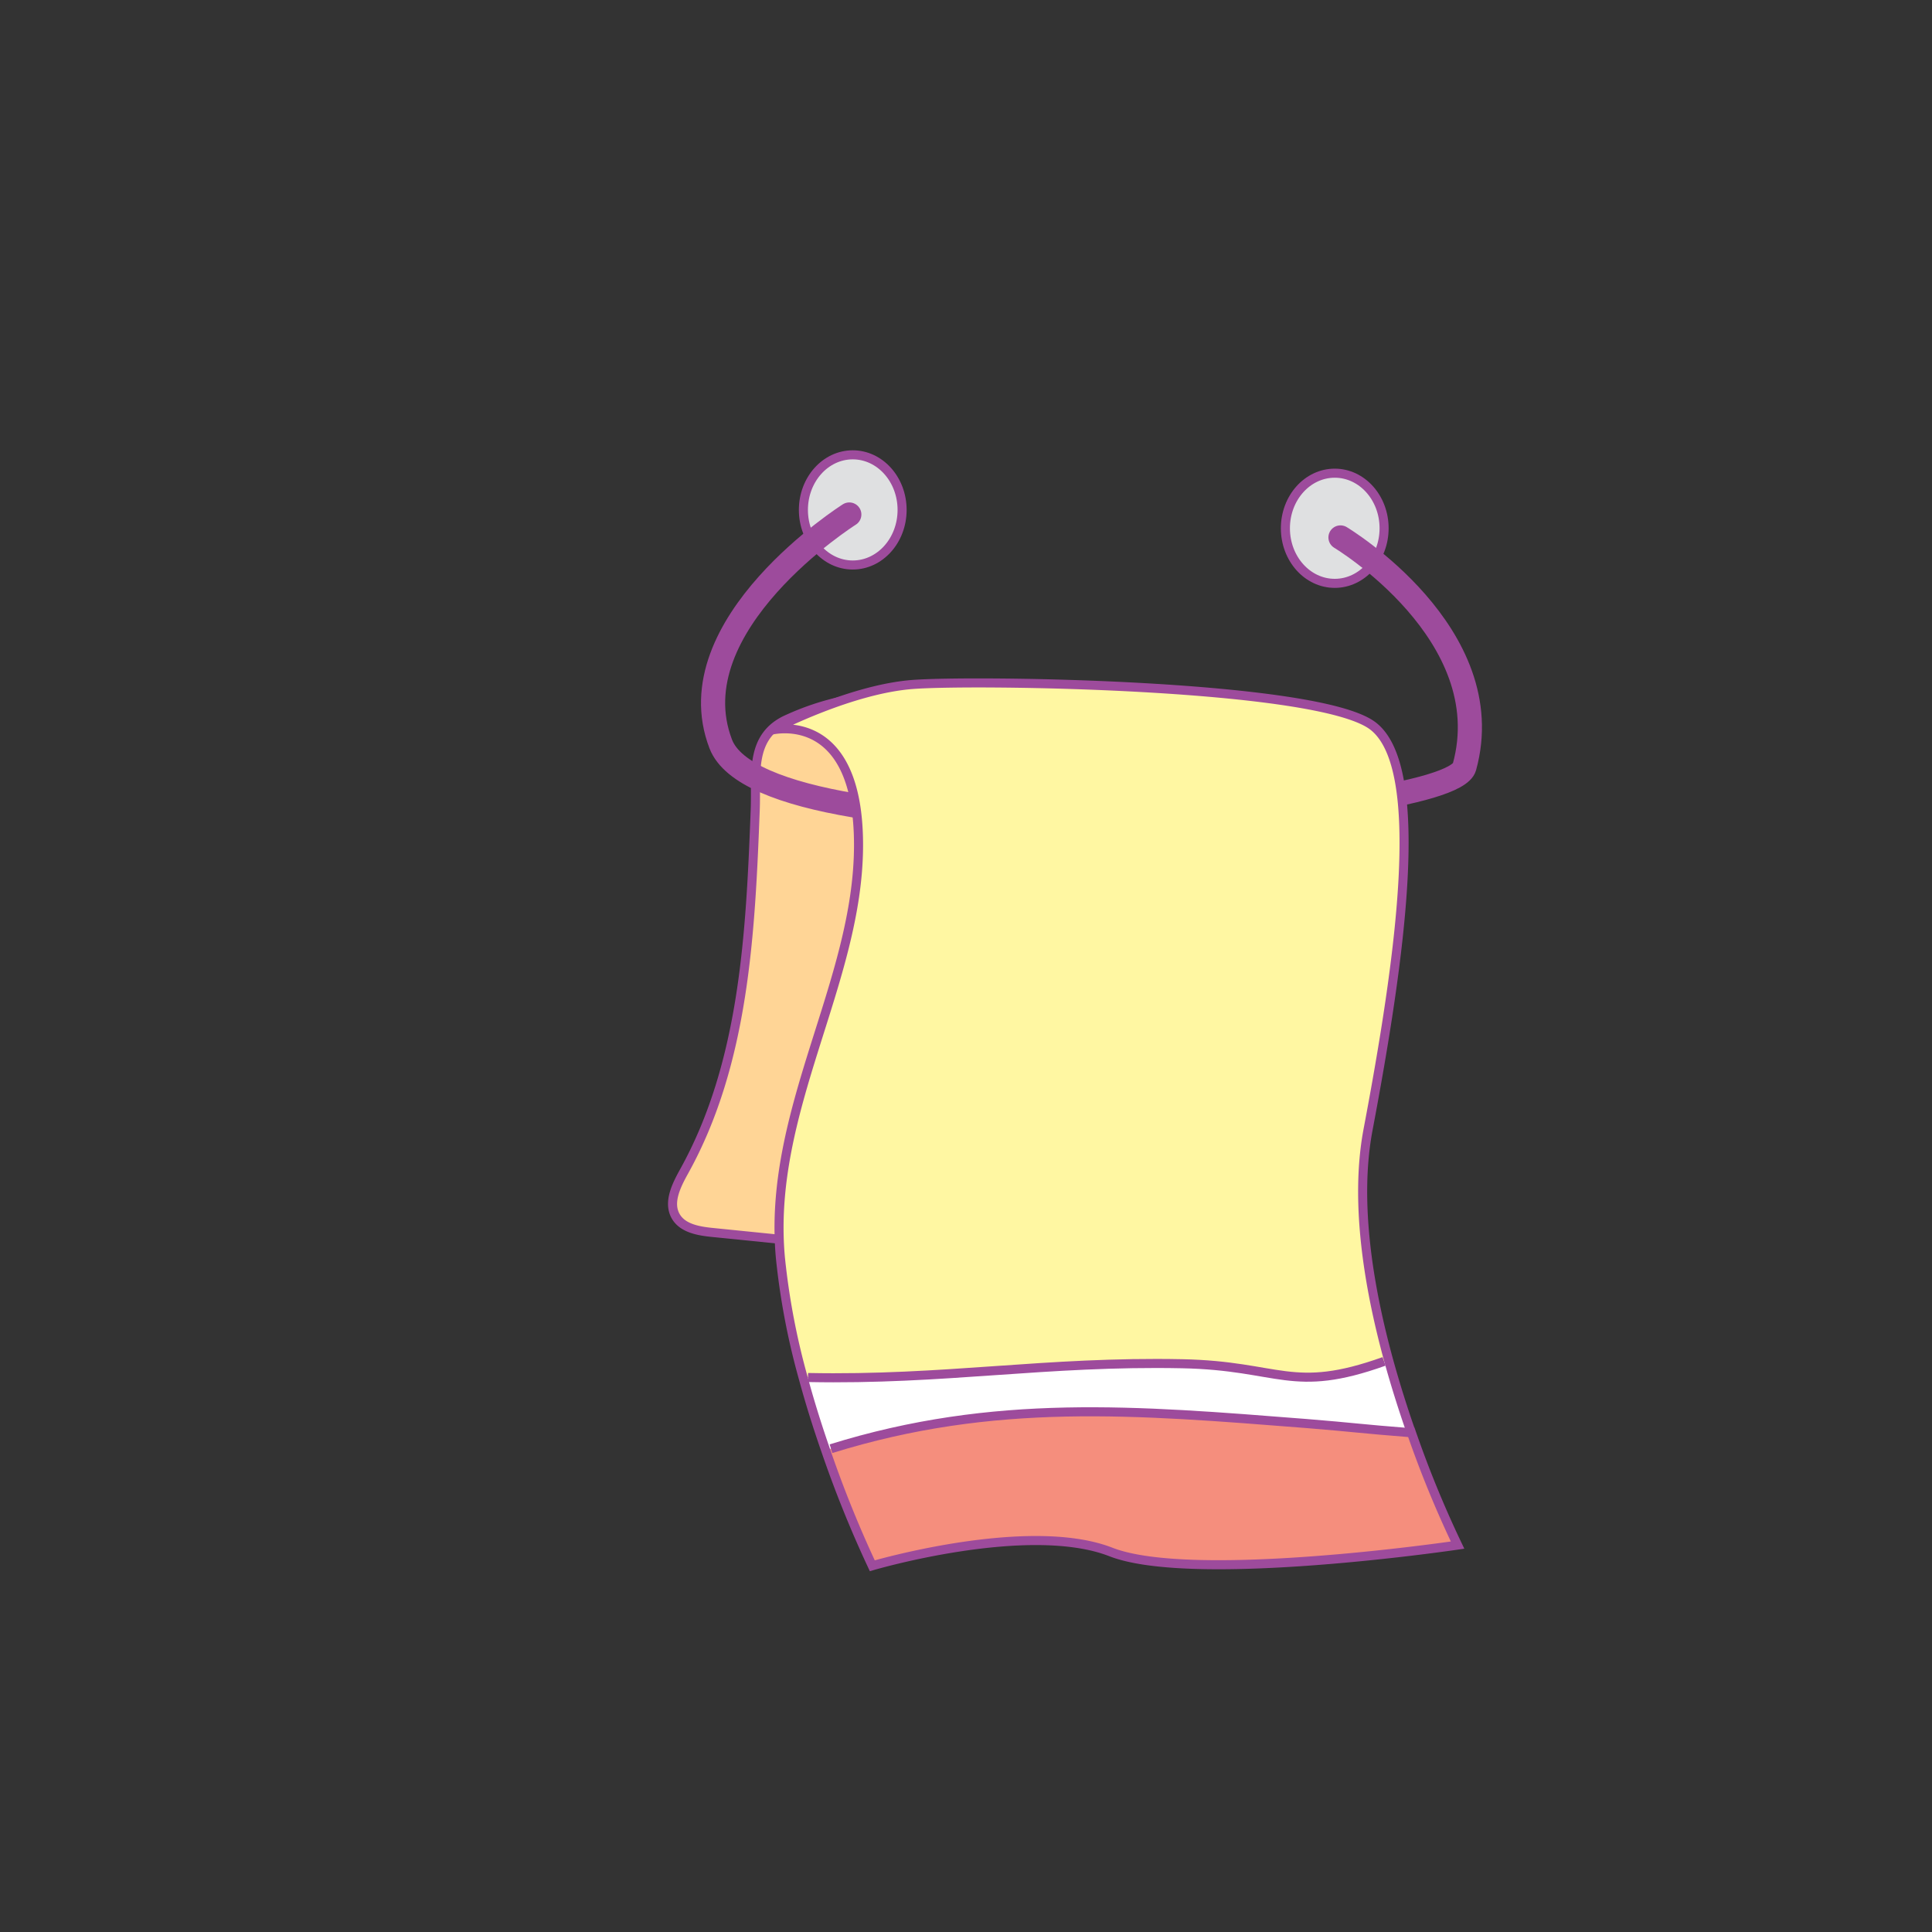 <svg id="word" xmlns="http://www.w3.org/2000/svg" viewBox="0 0 160 160"><rect x="0" y="0" width="160" height="160" fill="#333333" stroke="none"/><defs><style>.cls-1{fill:#dfe0e1;}.cls-1,.cls-2,.cls-3,.cls-7{stroke:#9d4b9c;}.cls-1,.cls-3{stroke-linecap:round;}.cls-1,.cls-2,.cls-7{stroke-width:0.75px;}.cls-2{fill:#ffd596;}.cls-3,.cls-7{fill:none;}.cls-3{stroke-width:2px;}.cls-4{fill:#f58e7d;}.cls-5{fill:#fff;}.cls-6{fill:#fff7a2;}</style></defs><ellipse class="cls-1" cx="110.538" cy="43.749" rx="4.087" ry="4.562"/><ellipse class="cls-1" cx="70.621" cy="42.229" rx="4.087" ry="4.562"/><path class="cls-2" d="M62.545,67.057c-.392,10.258-.9,20.948-5.876,29.927-.649,1.171-1.378,2.6-.7,3.759.58.99,1.891,1.209,3.032,1.324l19.847,2.006,5.616-33.607c.375-2.241.744-4.581.065-6.75-1.172-3.741-5.258-5.949-9.173-6.158A22.179,22.179,0,0,0,64.98,59.669C62.081,61.143,62.656,64.166,62.545,67.057Z"/><path class="cls-3" d="M70.336,42.609S55.89,51.733,59.691,61.617s60.369,6.314,61.587,1.9c3.041-11.025-10.265-19.008-10.265-19.008"/><path class="cls-4" d="M116.868,118.584a89.66,89.66,0,0,0,3.843,9.375s-21.863,3.228-28.706.571-19.765,1.14-19.765,1.14a95.816,95.816,0,0,1-3.854-9.546l.433-.148c13.526-4.209,25.239-3.194,39.358-2.087,3.946.319,4.6.445,8.543.752l.136-.057Z"/><path class="cls-5" d="M116.856,118.584l-.136.057c-3.947-.307-4.6-.433-8.543-.752-14.119-1.107-25.832-2.122-39.358,2.087l-.433.148c-.639-1.836-1.278-3.843-1.848-5.942l.376-.1c11.325.228,19.662-1.369,30.987-1.141,8.121.16,9.067,2.543,16.72-.194l.376-.1C115.579,114.752,116.218,116.76,116.856,118.584Z"/><path class="cls-6" d="M115,112.642l-.376.1c-7.653,2.737-8.6.354-16.72.194-11.325-.228-19.662,1.369-30.987,1.141l-.376.1a59.2,59.2,0,0,1-1.905-9.991C63.493,92.034,71.1,81.382,71.1,69.977c0-11.052-6.786-9.6-7.208-9.512.376-.194,6.615-3.421,11.77-3.786,5.315-.388,33.45,0,38.012,3.421s2.281,19.388-.376,33.451C112.18,99.458,113.309,106.484,115,112.642Z"/><path class="cls-7" d="M63.892,60.465c.422-.091,7.208-1.54,7.208,9.512,0,11.405-7.607,22.057-6.467,34.214a59.2,59.2,0,0,0,1.905,9.991c.57,2.1,1.209,4.106,1.848,5.942a95.816,95.816,0,0,0,3.854,9.546s12.922-3.809,19.765-1.14,28.706-.571,28.706-.571a89.66,89.66,0,0,1-3.843-9.375h-.012c-.638-1.824-1.277-3.832-1.859-5.942-1.688-6.158-2.817-13.184-1.7-19.091,2.657-14.063,4.938-30.029.376-33.451s-32.7-3.809-38.012-3.421c-5.155.365-11.394,3.592-11.77,3.786a.035.035,0,0,1-.023.011"/><path class="cls-7" d="M68.819,119.976c13.526-4.209,25.239-3.194,39.358-2.087,3.946.319,4.6.445,8.543.752"/><path class="cls-7" d="M66.914,114.08c11.325.228,19.662-1.369,30.987-1.141,8.121.16,9.067,2.543,16.72-.194"/></svg>